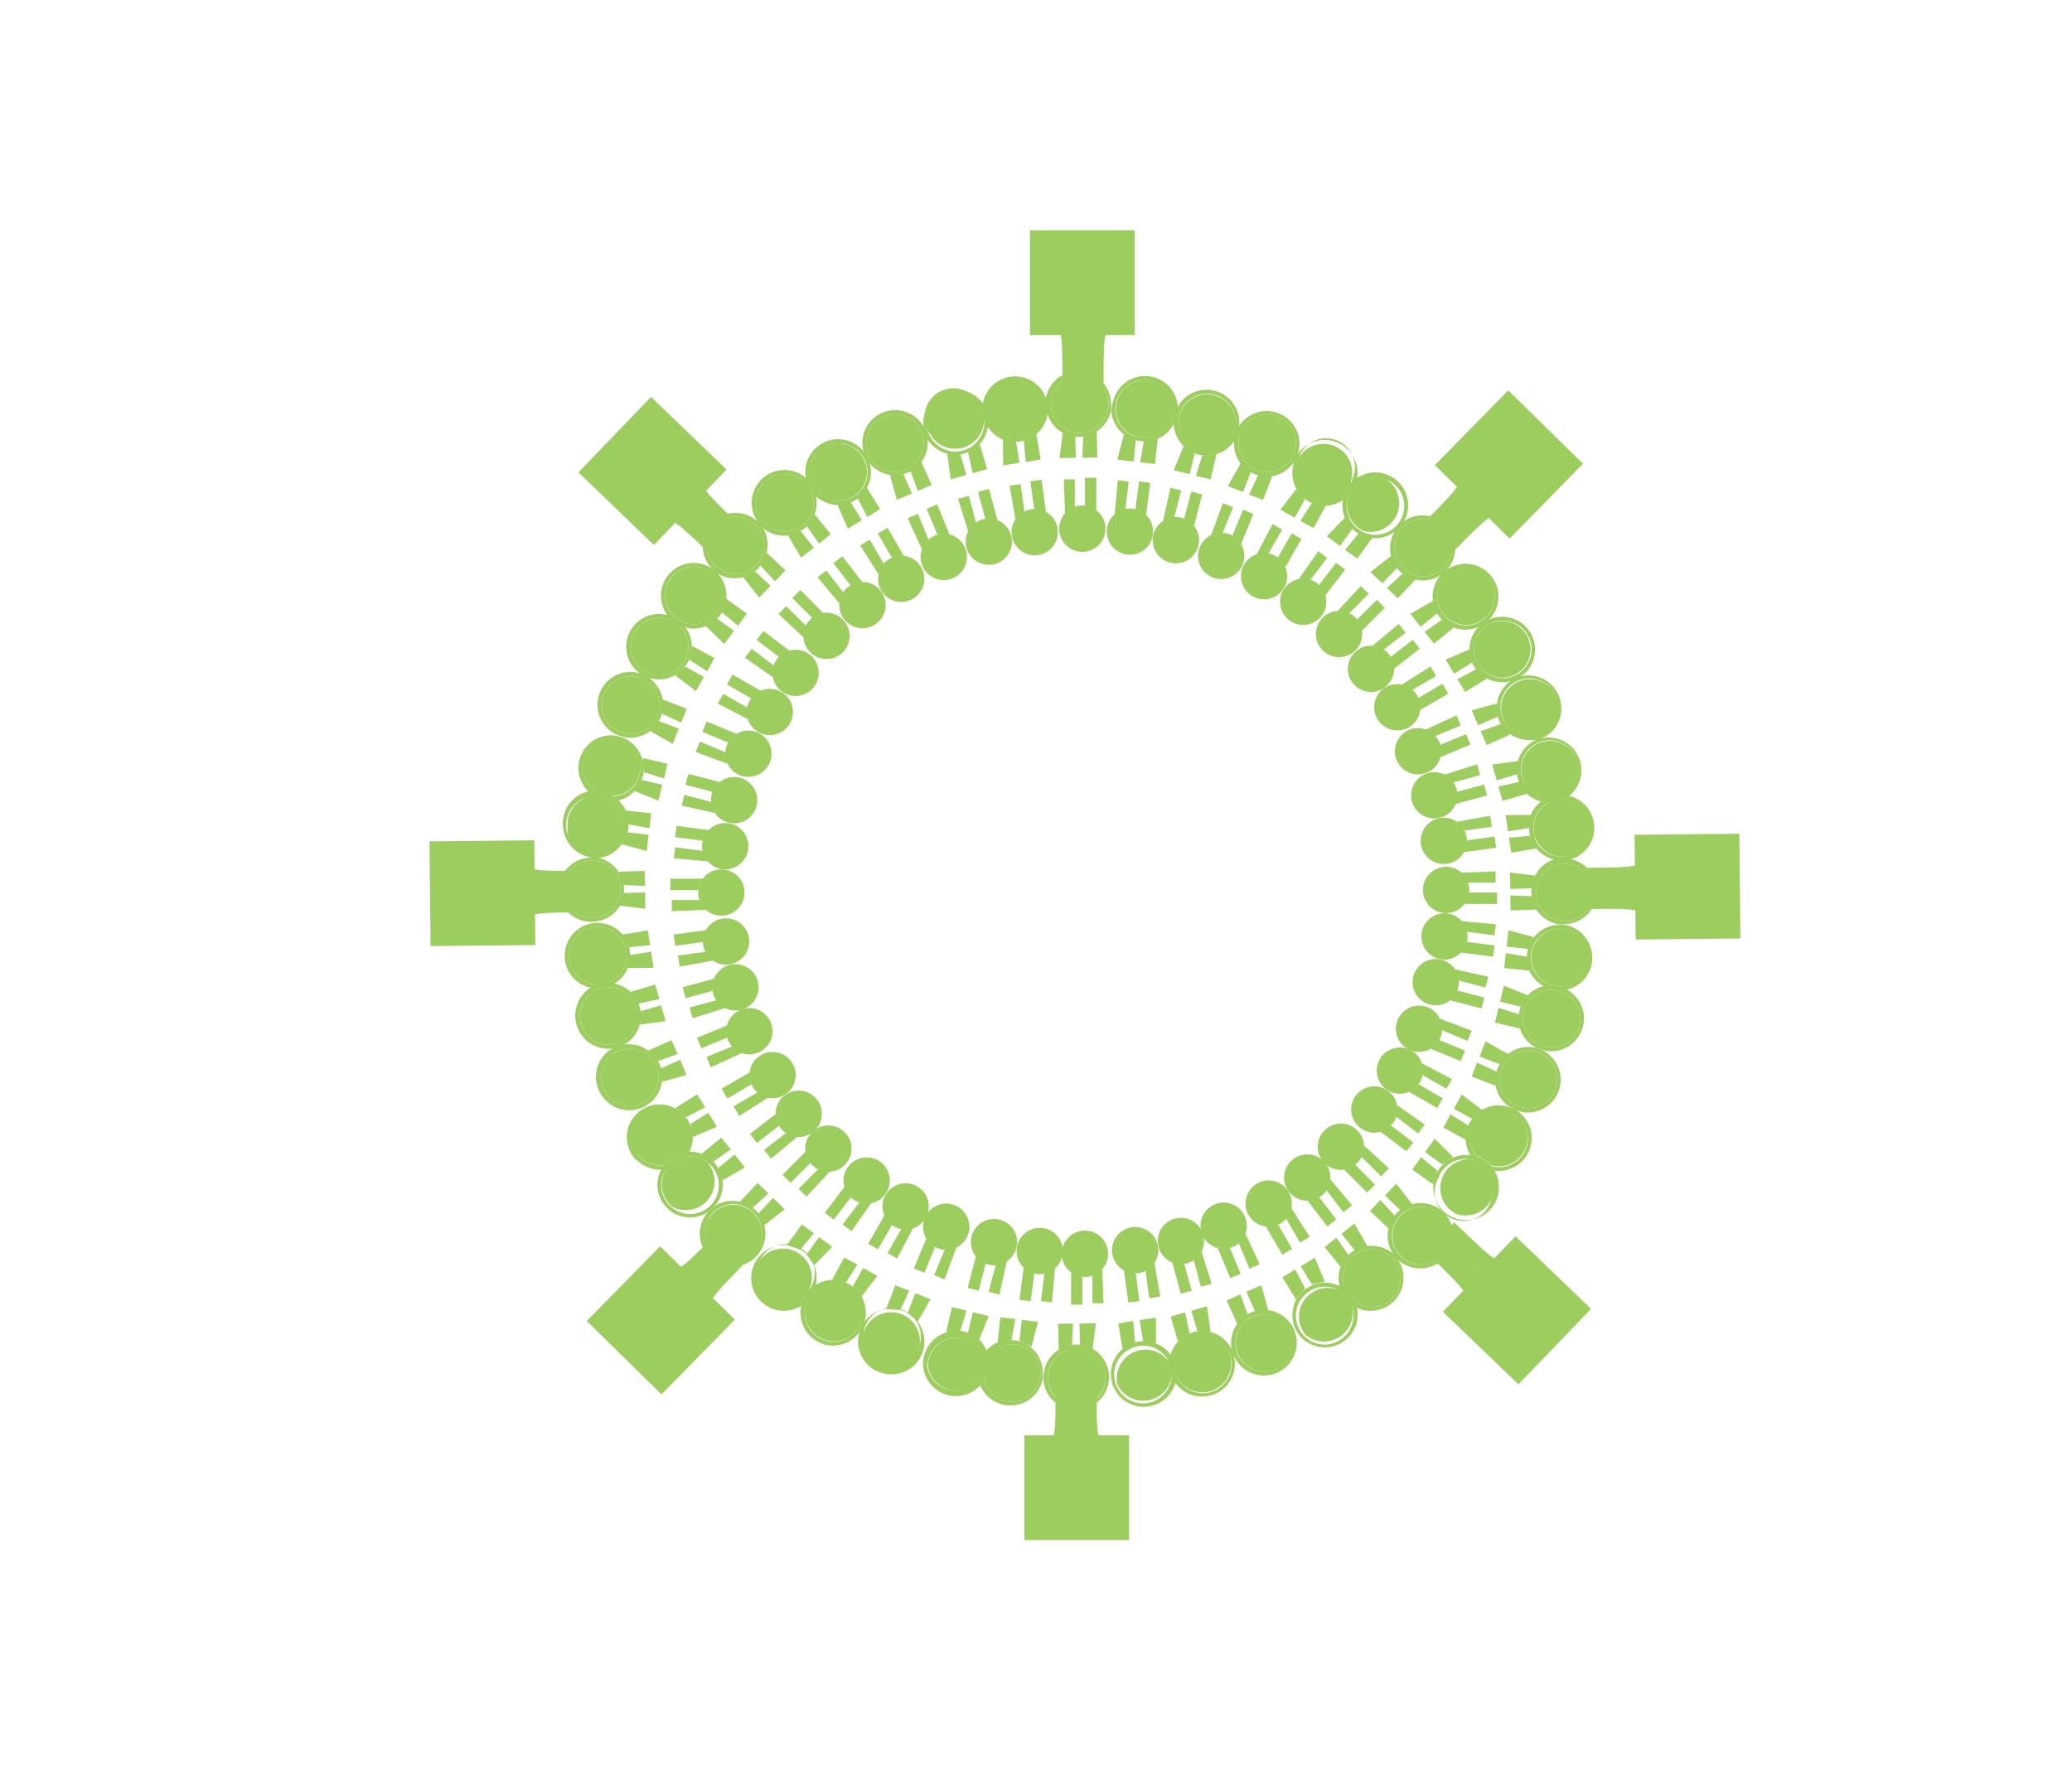 <svg id="Layer_1" data-name="Layer 1" xmlns="http://www.w3.org/2000/svg" viewBox="0 0 144 123.06"><defs><style>.cls-1{fill:#9ecd5f;}</style></defs><path class="cls-1" d="M81.57,29.37v0A2.24,2.24,0,0,0,82.25,31a2.35,2.35,0,0,0,.77.51,2.31,2.31,0,0,0,.83.16,2.28,2.28,0,0,0,1.91-1,2.21,2.21,0,0,0,.37-1.08c0-.06,0-.11,0-.17a2.28,2.28,0,0,0-4.35-1h0A2.19,2.19,0,0,0,81.57,29.37Zm.32,0a2,2,0,1,1,2,2A2,2,0,0,1,81.89,29.41Z"/><path class="cls-1" d="M81.89,29.41a2,2,0,1,0,2-2A2,2,0,0,0,81.89,29.41Z"/><polygon class="cls-1" points="84.54 31.58 84.13 33.32 83.11 33.08 83.55 31.67 84.54 31.58"/><polygon class="cls-1" points="83.02 31.53 82.68 32.96 81.57 32.69 82.25 31.02 83.02 31.53"/><path class="cls-1" d="M64.15,94.77a2.28,2.28,0,0,0,4,1.49,3.55,3.55,0,0,0,.23-.31,2.37,2.37,0,0,0,.32-1.18,1.83,1.83,0,0,0,0-.47,1.58,1.58,0,0,0-.11-.37,2.24,2.24,0,0,0-.51-.78,2.33,2.33,0,0,0-.77-.5,2,2,0,0,0-.53-.14l-.31,0a2.2,2.2,0,0,0-.68.1A2.28,2.28,0,0,0,64.15,94.77Zm.32,0a2,2,0,0,1,3.85-.53A2.27,2.27,0,0,0,68,95.7a1.08,1.08,0,0,0,0,.19,2,2,0,0,1-3.58-1.12Z"/><path class="cls-1" d="M64.47,94.77a2,2,0,0,0,3.58,1.12,1.08,1.08,0,0,1,0-.19,2.27,2.27,0,0,1,.3-1.46,2,2,0,0,0-3.85.53Z"/><path class="cls-1" d="M68,95.7a1.08,1.08,0,0,0,0,.19,1.68,1.68,0,0,0,.26-.54h0a1.57,1.57,0,0,0,.08-.49h0v-.08a1.59,1.59,0,0,0-.08-.53A2.27,2.27,0,0,0,68,95.7Z"/><polygon class="cls-1" points="65.75 92.59 66.16 90.86 67.17 91.1 66.74 92.51 65.75 92.59"/><polygon class="cls-1" points="67.27 92.65 67.61 91.21 68.71 91.48 68.04 93.16 67.27 92.65"/><path class="cls-1" d="M105.53,70.8a2.26,2.26,0,0,0,.1.69,2.28,2.28,0,1,0,3.2-2.73,2.32,2.32,0,0,0-1-.24,2.12,2.12,0,0,0-.44,0,2.26,2.26,0,0,0-1.17.62h0a2.13,2.13,0,0,0-.5.78A2.31,2.31,0,0,0,105.53,70.8Zm.31,0a2,2,0,1,1,2,2A2,2,0,0,1,105.84,70.8Z"/><path class="cls-1" d="M105.84,70.8a2,2,0,1,0,2-2A2,2,0,0,0,105.84,70.8Z"/><polygon class="cls-1" points="105.63 71.49 103.9 71.08 104.14 70.06 105.55 70.5 105.63 71.49"/><polygon class="cls-1" points="105.69 69.97 104.25 69.63 104.52 68.52 106.19 69.19 105.69 69.97"/><path class="cls-1" d="M40.2,53.37a2.27,2.27,0,0,0,.74,1.69,2.42,2.42,0,0,0,.36.27,2.34,2.34,0,0,0,1.18.32h0a2.15,2.15,0,0,0,.45,0h0A2.21,2.21,0,0,0,44.09,55h0a2.33,2.33,0,0,0,.5-.77,2.44,2.44,0,0,0,.14-.53,3,3,0,0,0,0-.31,2.3,2.3,0,0,0-2.28-2.28A2.28,2.28,0,0,0,40.2,53.37Zm.31,0a2,2,0,1,1,2.07,2A2.31,2.31,0,0,0,41.39,55,2,2,0,0,1,40.51,53.37Z"/><path class="cls-1" d="M40.51,53.37A2,2,0,0,0,41.39,55a2.31,2.31,0,0,1,1.19.33,2,2,0,1,0-2.07-2Z"/><path class="cls-1" d="M41.39,55a2,2,0,0,0,1.09.33h.1A2.31,2.31,0,0,0,41.39,55Z"/><polygon class="cls-1" points="44.66 52.69 46.39 53.09 46.15 54.11 44.74 53.68 44.66 52.69"/><polygon class="cls-1" points="44.6 54.21 46.03 54.55 45.76 55.65 44.09 54.98 44.6 54.21"/><path class="cls-1" d="M102.13,45.2a2.09,2.09,0,0,0,.18.85,2,2,0,0,0,.27.47,1.51,1.51,0,0,0,.21.23,2.32,2.32,0,0,0,.55.41,2.37,2.37,0,0,0,1.06.26,2.3,2.3,0,0,0,1.35-.44h0a1.74,1.74,0,0,0,.27-.22,2.28,2.28,0,0,0-2.52-3.7,2.14,2.14,0,0,0-.71.47l-.05.06A2.23,2.23,0,0,0,102.13,45.2Zm.88-1.45a2,2,0,1,1,0,2.79A2,2,0,0,1,103,43.75Z"/><circle class="cls-1" cx="104.4" cy="45.14" r="1.97"/><polygon class="cls-1" points="103.34 47.16 101.83 48.1 101.28 47.21 102.59 46.52 103.34 47.16"/><polygon class="cls-1" points="102.31 46.05 101.06 46.83 100.47 45.85 102.12 45.14 102.31 46.05"/><path class="cls-1" d="M44.27,80.65a2.38,2.38,0,0,0,2,.63,2.26,2.26,0,0,0,1.21-.63l.23-.27a3.45,3.45,0,0,0,.2-.32,2.35,2.35,0,0,0,.24-1,2.3,2.3,0,0,0-.19-.9,2.23,2.23,0,0,0-.48-.71,2.44,2.44,0,0,0-.56-.41,2.28,2.28,0,0,0-2.67,3.64Zm.23-3a2,2,0,0,1,3,2.45,2.29,2.29,0,0,0-1.39.84.21.21,0,0,1,0,.06,1.94,1.94,0,0,1-1.61-.56A2,2,0,0,1,44.5,77.64Z"/><path class="cls-1" d="M44.5,80.43a1.94,1.94,0,0,0,1.61.56.21.21,0,0,0,0-.06,2.29,2.29,0,0,1,1.39-.84,2,2,0,1,0-3,.34Z"/><path class="cls-1" d="M46.11,81a1.62,1.62,0,0,0,.57-.16h0a1.75,1.75,0,0,0,.47-.29l.13-.11a2,2,0,0,0,.26-.34,2.29,2.29,0,0,0-1.39.84A.21.21,0,0,1,46.11,81Z"/><polygon class="cls-1" points="46.94 77.01 48.45 76.07 49.01 76.96 47.7 77.65 46.94 77.01"/><polygon class="cls-1" points="47.98 78.12 49.23 77.35 49.82 78.32 48.17 79.03 47.98 78.12"/><path class="cls-1" d="M90.47,93a2.28,2.28,0,0,0,3.85-2,2.23,2.23,0,0,0-.13-.44,2.26,2.26,0,0,0-.5-.73,2.09,2.09,0,0,0-.22-.2,1.78,1.78,0,0,0-.39-.24,2.22,2.22,0,0,0-1-.23,2.26,2.26,0,0,0-1.61.67,2.39,2.39,0,0,0-.41.55A2.29,2.29,0,0,0,90.47,93Zm.22-3a2,2,0,0,1,2.52-.22h0a2.22,2.22,0,0,0,.7.92h0A2,2,0,1,1,90.69,90Z"/><path class="cls-1" d="M90.69,92.75a2,2,0,0,0,3.24-2.07h0a2.22,2.22,0,0,1-.7-.92h0a2,2,0,0,0-2.52,3Z"/><path class="cls-1" d="M93.21,89.75a2.22,2.22,0,0,0,.7.92h0a2,2,0,0,0-.46-.71A1.78,1.78,0,0,0,93.21,89.75Z"/><polygon class="cls-1" points="90.06 90.31 89.12 88.79 90.01 88.24 90.7 89.55 90.06 90.31"/><polygon class="cls-1" points="91.17 89.27 90.4 88.02 91.37 87.42 92.08 89.08 91.17 89.27"/><path class="cls-1" d="M56,33.22h0a2.29,2.29,0,0,0,.63,1.21l.13.11h0a2.28,2.28,0,0,0,1.49.56,2.39,2.39,0,0,0,.91-.19,2.53,2.53,0,0,0,.47-.28l.23-.2a2.44,2.44,0,0,0,.41-.56h0a2.23,2.23,0,0,0,.17-1.66,2,2,0,0,0-.44-.85l-.14-.16a2.28,2.28,0,0,0-3.86,2Zm.86-1.8a2,2,0,1,1,0,2.79A2,2,0,0,1,56.82,31.42Z"/><path class="cls-1" d="M56.82,34.21a2,2,0,1,0,0-2.79A2,2,0,0,0,56.82,34.21Z"/><polygon class="cls-1" points="60.23 33.87 61.16 35.38 60.28 35.94 59.59 34.63 60.23 33.87"/><polygon class="cls-1" points="59.12 34.91 59.89 36.16 58.92 36.75 58.21 35.1 59.12 34.91"/><path class="cls-1" d="M93.47,36a2.1,2.1,0,0,0,.52.77,2.41,2.41,0,0,0,.44.33,1.69,1.69,0,0,0,.27.13A2.24,2.24,0,0,0,96.87,37h0a2.19,2.19,0,0,0,.7-.78h0a1,1,0,0,0,.11-.21,2.28,2.28,0,0,0-1.24-3,2.24,2.24,0,0,0-2.12.21,1.9,1.9,0,0,0-.41.34,2,2,0,0,0-.44.68v0a2,2,0,0,0-.14.52A2.25,2.25,0,0,0,93.47,36Zm.26-1.56h0a2.21,2.21,0,0,0,.45-.7h0a1.94,1.94,0,0,1,2.14-.43,2,2,0,1,1-2.59,1.13Z"/><path class="cls-1" d="M94.82,36.93a2,2,0,0,0,1.5-3.64,1.94,1.94,0,0,0-2.14.43h0a2.21,2.21,0,0,1-.45.7h0A2,2,0,0,0,94.82,36.93Z"/><path class="cls-1" d="M93.73,34.42a2.21,2.21,0,0,0,.45-.7,2,2,0,0,0-.43.63A.19.19,0,0,1,93.73,34.42Z"/><polygon class="cls-1" points="95.37 37.38 94.33 38.83 93.48 38.22 94.42 37.08 95.37 37.38"/><polygon class="cls-1" points="93.99 36.75 93.13 37.95 92.21 37.27 93.47 35.98 93.99 36.75"/><path class="cls-1" d="M53.6,90.94a2.28,2.28,0,0,0,2.07-.17,2.54,2.54,0,0,0,.45-.36,2.24,2.24,0,0,0,.39-.56l.07-.15a2.91,2.91,0,0,0,.12-.39,2.29,2.29,0,0,0-.64-2.13,2.36,2.36,0,0,0-.44-.32,1.74,1.74,0,0,0-.27-.14,2.75,2.75,0,0,0-.67-.17,2.29,2.29,0,0,0-1.08,4.39Zm-.94-2.86a2,2,0,1,1,3.63,1.5.2.2,0,0,1,0,.08h0a2.47,2.47,0,0,0-.39.55h0a2,2,0,0,1-3.2-2.14Z"/><path class="cls-1" d="M53.72,90.64a2,2,0,0,0,2.14-.42h0a2.47,2.47,0,0,1,.39-.55h0a.2.2,0,0,0,0-.08,2,2,0,1,0-2.57,1.06Z"/><path class="cls-1" d="M55.86,90.22a2,2,0,0,0,.39-.55A2.47,2.47,0,0,0,55.86,90.22Z"/><polygon class="cls-1" points="54.68 86.55 55.72 85.11 56.56 85.72 55.62 86.86 54.68 86.55"/><polygon class="cls-1" points="56.06 87.19 56.92 85.99 57.84 86.66 56.58 87.95 56.06 87.19"/><path class="cls-1" d="M101,84.63a2.28,2.28,0,0,0,3-1.23,2.31,2.31,0,0,0-.12-2,2.51,2.51,0,0,0-.27-.37,2.13,2.13,0,0,0-.85-.62l-.13,0a1.65,1.65,0,0,0-.44-.1,2.25,2.25,0,0,0-1.18.15,2.19,2.19,0,0,0-.76.52,2,2,0,0,0-.33.44c-.05.09-.1.18-.14.27a2.32,2.32,0,0,0-.16.68A2.26,2.26,0,0,0,101,84.63Zm-1-2.86a2,2,0,0,1,2.38-1.13h0a2.26,2.26,0,0,0,1,.67h0a2,2,0,0,1,.28,2,2,2,0,1,1-3.64-1.51Z"/><path class="cls-1" d="M101.12,84.35a2,2,0,0,0,2.57-1.07,2,2,0,0,0-.28-2h0a2.26,2.26,0,0,1-1-.67h0a2,2,0,0,0-1.31,3.71Z"/><path class="cls-1" d="M102.43,80.64a2.26,2.26,0,0,0,1,.67,1.9,1.9,0,0,0-.79-.6Z"/><polygon class="cls-1" points="99.6 82.33 98.15 81.29 98.76 80.44 99.9 81.38 99.6 82.33"/><polygon class="cls-1" points="100.23 80.94 99.03 80.08 99.71 79.16 100.99 80.42 100.23 80.94"/><path class="cls-1" d="M46.34,42.75a2.2,2.2,0,0,0,1,.77l.34.11h0a2.23,2.23,0,0,0,1.4-.12,2.25,2.25,0,0,0,1.1-.95c.05-.09.09-.18.14-.28a2.3,2.3,0,0,0-.47-2.45,2.18,2.18,0,0,0-.4-.34,2.58,2.58,0,0,0-.37-.19,2.28,2.28,0,0,0-2.71,3.45Zm0-2.09a2,2,0,1,1,1.07,2.57A2,2,0,0,1,46.36,40.66Z"/><path class="cls-1" d="M47.43,43.23a2,2,0,1,0-1.07-2.57A2,2,0,0,0,47.43,43.23Z"/><polygon class="cls-1" points="50.45 41.61 51.9 42.65 51.29 43.5 50.15 42.55 50.45 41.61"/><polygon class="cls-1" points="49.82 42.99 51.01 43.85 50.34 44.77 49.05 43.52 49.82 42.99"/><path class="cls-1" d="M106.26,57.56a2.5,2.5,0,0,0,.07.54,2.31,2.31,0,0,0,.1.28,2.21,2.21,0,0,0,1.83,1.4h0a2.06,2.06,0,0,0,.7,0h0a2.13,2.13,0,0,0,.43-.13,2.28,2.28,0,0,0-.32-4.32,1.84,1.84,0,0,0-.47-.06,2.16,2.16,0,0,0-1,.16l-.12.06a1.91,1.91,0,0,0-.41.26,2.16,2.16,0,0,0-.7.92h0A2.14,2.14,0,0,0,106.26,57.56Zm.46.7a1.75,1.75,0,0,1-.15-.74,2,2,0,0,1,1-1.73,2.34,2.34,0,0,0,1.09-.24h0a2,2,0,1,1-2,2.71Z"/><path class="cls-1" d="M106.72,58.27a2,2,0,1,0,2-2.72h0a2.21,2.21,0,0,1-1.09.23h0A2,2,0,0,0,106.72,58.27Z"/><path class="cls-1" d="M107.6,55.78a2.21,2.21,0,0,0,1.09-.23,2.07,2.07,0,0,0-.91.14Z"/><polygon class="cls-1" points="106.79 58.98 105.03 59.27 104.86 58.23 106.33 58.1 106.79 58.98"/><polygon class="cls-1" points="106.25 57.55 104.8 57.79 104.63 56.66 106.43 56.64 106.25 57.55"/><path class="cls-1" d="M39.41,67.29a2.24,2.24,0,0,0,1.68,1.37,2.14,2.14,0,0,0,1.29-.13,3.18,3.18,0,0,0,.32-.16,2.27,2.27,0,0,0,1.09-2,2.5,2.5,0,0,0-.07-.54,2.47,2.47,0,0,0-.1-.29,2.08,2.08,0,0,0-.36-.59,2.28,2.28,0,0,0-3.85,2.33Zm1.35-2.69a2,2,0,1,1-1.07,2.57A2,2,0,0,1,40.76,64.6Z"/><path class="cls-1" d="M39.69,67.17a2,2,0,1,0,1.07-2.57A2,2,0,0,0,39.69,67.17Z"/><polygon class="cls-1" points="43.26 64.96 45.02 64.67 45.19 65.7 43.72 65.84 43.26 64.96"/><polygon class="cls-1" points="43.79 66.38 45.25 66.15 45.42 67.27 43.62 67.29 43.79 66.38"/><path class="cls-1" d="M77.37,96.37a2.29,2.29,0,0,0,3,1.24,2.26,2.26,0,0,0,1.32-1.5,2.65,2.65,0,0,0,.09-.49,2.36,2.36,0,0,0-.18-1h0a1.88,1.88,0,0,0-.24-.44,2.26,2.26,0,0,0-1-.78,2.39,2.39,0,0,0-.92-.18,2.71,2.71,0,0,0-.54.08l-.29.1a2.22,2.22,0,0,0-.59.36A2.29,2.29,0,0,0,77.37,96.37Zm1.35-2.69a2,2,0,0,1,2.53,1h0a2.38,2.38,0,0,0,.18,1h0a2,2,0,1,1-2.71-2Z"/><path class="cls-1" d="M77.66,96.25a2,2,0,0,0,3.77-.58h0a2.38,2.38,0,0,1-.18-1h0a2,2,0,0,0-3.59,1.59Z"/><path class="cls-1" d="M81.25,94.66a2.38,2.38,0,0,0,.18,1,1.89,1.89,0,0,0-.14-.93Z"/><polygon class="cls-1" points="78.01 93.75 77.72 91.99 78.75 91.82 78.89 93.29 78.01 93.75"/><polygon class="cls-1" points="79.44 93.22 79.2 91.76 80.33 91.59 80.34 93.39 79.44 93.22"/><path class="cls-1" d="M68.32,28.81a1.89,1.89,0,0,0,.05.23c0,.09.06.18.1.27a2.19,2.19,0,0,0,.21.4,2.26,2.26,0,0,0,1,.84,2.2,2.2,0,0,0,.91.17,2,2,0,0,0,.54-.08,1.4,1.4,0,0,0,.29-.09,2.33,2.33,0,0,0,.59-.36,2.3,2.3,0,0,0,.8-1.42h0a2.18,2.18,0,0,0-.09-1,1.06,1.06,0,0,0-.06-.19,2.28,2.28,0,0,0-4.36.49A2.36,2.36,0,0,0,68.32,28.81Zm.31-.08a1.94,1.94,0,1,1,.12.46,1.39,1.39,0,0,1-.06-.19h0l0-.14a.36.36,0,0,1,0-.1Z"/><path class="cls-1" d="M68.63,28.73v0a.36.36,0,0,0,0,.1l0,.14h0a1.39,1.39,0,0,0,.06.19,2,2,0,1,0-.12-.46Z"/><polygon class="cls-1" points="72.03 30.19 72.32 31.94 71.29 32.11 71.15 30.64 72.03 30.19"/><polygon class="cls-1" points="70.61 30.72 70.85 32.17 69.72 32.35 69.7 30.55 70.61 30.72"/><path class="cls-1" d="M86.22,32.22a2.29,2.29,0,0,0,.7.61,2.37,2.37,0,0,0,.8.27,2.72,2.72,0,0,0,.7,0,2.31,2.31,0,0,0,1.48-.94,2.11,2.11,0,0,0,.3-.6,2.71,2.71,0,0,0,.09-.41,2.28,2.28,0,0,0-4.16-1.56h0a2.38,2.38,0,0,0-.36,1s0,.09,0,.13A2.24,2.24,0,0,0,86.22,32.22Zm-.14-1.65a2,2,0,1,1,1.69,2.22A2,2,0,0,1,86.08,30.57Z"/><path class="cls-1" d="M87.77,32.79a2,2,0,1,0-1.69-2.22A2,2,0,0,0,87.77,32.79Z"/><polygon class="cls-1" points="88.42 33.09 87.78 34.75 86.81 34.38 87.43 33.04 88.42 33.09"/><polygon class="cls-1" points="86.92 32.83 86.39 34.2 85.33 33.79 86.22 32.22 86.92 32.83"/><path class="cls-1" d="M61.66,95.51a2.28,2.28,0,0,0,2.12-3.64,2.57,2.57,0,0,0-.7-.61,2.25,2.25,0,0,0-.51-.2l-.3-.07a2.64,2.64,0,0,0-.69,0A2.26,2.26,0,0,0,60,92h0a1.65,1.65,0,0,0-.21.42,2.72,2.72,0,0,0-.13.49A2.27,2.27,0,0,0,61.66,95.51ZM60,93a2,2,0,1,1,3.9.53A2,2,0,0,1,60,93Z"/><path class="cls-1" d="M61.7,95.2a2,2,0,0,0,2.21-1.68A2,2,0,1,0,61.7,95.2Z"/><polygon class="cls-1" points="61.58 91 62.22 89.34 63.19 89.72 62.57 91.06 61.58 91"/><polygon class="cls-1" points="63.08 91.26 63.61 89.89 64.67 90.31 63.78 91.87 63.08 91.26"/><path class="cls-1" d="M103.94,75.47A2.28,2.28,0,0,0,105,77l.33.17a3.05,3.05,0,0,0,.54.14,2.28,2.28,0,0,0,.62-4.52A2.28,2.28,0,0,0,104.2,74a2.28,2.28,0,0,0-.21.51l-.06.3A2.27,2.27,0,0,0,103.94,75.47Zm.3-.65A2,2,0,1,1,105.93,77,2,2,0,0,1,104.24,74.82Z"/><path class="cls-1" d="M105.93,77a2,2,0,1,0-1.69-2.22A2,2,0,0,0,105.93,77Z"/><polygon class="cls-1" points="103.94 75.47 102.28 74.83 102.65 73.86 103.99 74.48 103.94 75.47"/><polygon class="cls-1" points="104.2 73.97 102.83 73.44 103.24 72.38 104.81 73.27 104.2 73.97"/><path class="cls-1" d="M43.5,51.26a2.3,2.3,0,0,0,2.3-1.14,2.85,2.85,0,0,0,.2-.51,2.05,2.05,0,0,0,.06-1,2.34,2.34,0,0,0-.94-1.48,2.14,2.14,0,0,0-.64-.32l-.37-.08a2.28,2.28,0,0,0-.61,4.52Zm-1.64-2.52A2,2,0,1,1,43.54,51,2,2,0,0,1,41.86,48.74Z"/><path class="cls-1" d="M43.54,51a2,2,0,1,0-1.68-2.21A2,2,0,0,0,43.54,51Z"/><polygon class="cls-1" points="46.05 48.62 47.72 49.26 47.34 50.23 46 49.61 46.05 48.62"/><polygon class="cls-1" points="45.8 50.12 47.17 50.65 46.75 51.71 45.19 50.82 45.8 50.12"/><path class="cls-1" d="M104.07,49.78a.06.06,0,0,0,0,0,2.21,2.21,0,0,0,.21.5,1.67,1.67,0,0,0,.17.26,2.23,2.23,0,0,0,.49.48,2.34,2.34,0,0,0,1.31.42,2.31,2.31,0,0,0,.46,0,2,2,0,0,0,.52-.16h0a2.58,2.58,0,0,0,.42-.25A2.29,2.29,0,0,0,105.75,47h0a2.15,2.15,0,0,0-.83.38l0,0a2.28,2.28,0,0,0-.88,1.51A2.23,2.23,0,0,0,104.07,49.78Zm.64.61a2,2,0,1,1,2.75.38A2,2,0,0,1,104.71,50.39Z"/><path class="cls-1" d="M104.71,50.39a2,2,0,1,0,.37-2.75A2,2,0,0,0,104.71,50.39Z"/><polygon class="cls-1" points="104.95 51.06 103.33 51.79 102.9 50.83 104.29 50.33 104.95 51.06"/><polygon class="cls-1" points="104.08 49.82 102.73 50.42 102.28 49.37 104.01 48.9 104.08 49.82"/><path class="cls-1" d="M41.91,76.27a2.28,2.28,0,0,0,3.2.44A2.23,2.23,0,0,0,46,75.2a2.09,2.09,0,0,0-.06-.93,2.17,2.17,0,0,0-.38-.76A2.07,2.07,0,0,0,45,73a2.25,2.25,0,0,0-1.76-.37,1.82,1.82,0,0,0-.58.2h0a2.32,2.32,0,0,0-.36.22A2.28,2.28,0,0,0,41.91,76.27Zm.62-2.94a2,2,0,1,1-.37,2.75A2,2,0,0,1,42.53,73.33Z"/><path class="cls-1" d="M42.16,76.08a2,2,0,1,0,.37-2.75A2,2,0,0,0,42.16,76.08Z"/><polygon class="cls-1" points="45.04 73.03 46.67 72.3 47.09 73.26 45.71 73.77 45.04 73.03"/><polygon class="cls-1" points="45.92 74.27 47.27 73.67 47.72 74.72 45.98 75.2 45.92 74.27"/><path class="cls-1" d="M85.62,93.88h0a1.74,1.74,0,0,0,.13.36,2.28,2.28,0,1,0,2.39-3.17,2.2,2.2,0,0,0-.92.07,2.49,2.49,0,0,0-.51.21l-.25.17A2.07,2.07,0,0,0,86,92,2.28,2.28,0,0,0,85.62,93.88Zm1-2.11a2,2,0,1,1-.38,2.76A2,2,0,0,1,86.65,91.77Z"/><path class="cls-1" d="M86.27,94.53a2,2,0,1,0,.38-2.76A2,2,0,0,0,86.27,94.53Z"/><polygon class="cls-1" points="85.98 92.02 85.25 90.39 86.2 89.97 86.71 91.35 85.98 92.02"/><polygon class="cls-1" points="87.22 91.14 86.62 89.79 87.66 89.34 88.14 91.08 87.22 91.14"/><path class="cls-1" d="M60,31.36h0a2.45,2.45,0,0,0,.38.78l.06.07a2.29,2.29,0,0,0,3.14.36,2.23,2.23,0,0,0,.48-.49,2.29,2.29,0,0,0,.39-1.68h0a2.61,2.61,0,0,0-.23-.7,2.11,2.11,0,0,0-.21-.31,2.28,2.28,0,0,0-4,2Zm1-2.17A2,2,0,1,1,60.59,32,2,2,0,0,1,61,29.19Z"/><path class="cls-1" d="M60.59,32A2,2,0,1,0,61,29.19,2,2,0,0,0,60.59,32Z"/><polygon class="cls-1" points="64.02 32.08 64.75 33.7 63.79 34.13 63.28 32.74 64.02 32.08"/><polygon class="cls-1" points="62.78 32.95 63.38 34.3 62.33 34.75 61.85 33.02 62.78 32.95"/><path class="cls-1" d="M96.67,38.65a2.39,2.39,0,0,0,.41.83,3.59,3.59,0,0,0,.39.39l.26.17a2.3,2.3,0,0,0,2.41-.07,2.32,2.32,0,0,0,.44-.39,1.83,1.83,0,0,0,.26-.36,2.28,2.28,0,0,0-3.27-3h0a2.32,2.32,0,0,0-.67.72l0,.06h0A2.28,2.28,0,0,0,96.67,38.65Zm.51-1.57a2,2,0,1,1,.7,2.69A2,2,0,0,1,97.18,37.08Z"/><path class="cls-1" d="M97.88,39.77a2,2,0,1,0-.7-2.69A2,2,0,0,0,97.88,39.77Z"/><polygon class="cls-1" points="98.37 40.29 97.14 41.59 96.39 40.87 97.47 39.87 98.37 40.29"/><polygon class="cls-1" points="97.08 39.48 96.07 40.55 95.25 39.76 96.67 38.65 97.08 39.48"/><path class="cls-1" d="M49.77,87.72a2.28,2.28,0,0,0,3.12-.82,2.3,2.3,0,0,0,.23-1.73,2.39,2.39,0,0,0-.41-.83,2.87,2.87,0,0,0-.39-.39l-.26-.17a2.3,2.3,0,0,0-2.41.07,2.32,2.32,0,0,0-.44.39,1.83,1.83,0,0,0-.26.36A2.27,2.27,0,0,0,49.77,87.72Zm-.55-3a2,2,0,1,1,.7,2.69A2,2,0,0,1,49.22,84.76Z"/><path class="cls-1" d="M49.92,87.45a2,2,0,1,0-.7-2.69A2,2,0,0,0,49.92,87.45Z"/><polygon class="cls-1" points="51.42 83.53 52.65 82.23 53.4 82.95 52.32 83.95 51.42 83.53"/><polygon class="cls-1" points="52.71 84.34 53.72 83.27 54.54 84.06 53.12 85.17 52.71 84.34"/><path class="cls-1" d="M96.82,87.16h0a1.82,1.82,0,0,0,.38.45,2.31,2.31,0,0,0,3.48-.56,2.27,2.27,0,0,0-2.55-3.35,2.39,2.39,0,0,0-.83.41,2,2,0,0,0-.38.39,2.27,2.27,0,0,0-.18.25,2.36,2.36,0,0,0-.25.65A2.28,2.28,0,0,0,96.82,87.16ZM97,84.91a2,2,0,1,1,.7,2.69A2,2,0,0,1,97,84.91Z"/><path class="cls-1" d="M97.73,87.6a2,2,0,1,0-.7-2.69A2,2,0,0,0,97.73,87.6Z"/><polygon class="cls-1" points="96.5 85.4 95.21 84.17 95.93 83.41 96.93 84.5 96.5 85.4"/><polygon class="cls-1" points="97.31 84.11 96.25 83.1 97.04 82.28 98.14 83.7 97.31 84.11"/><path class="cls-1" d="M49.42,39.49h0a1.89,1.89,0,0,0,.4.34h0l.09.06a2.25,2.25,0,0,0,1.73.23,2.39,2.39,0,0,0,.83-.41,2,2,0,0,0,.38-.39,2.27,2.27,0,0,0,.18-.25,2.36,2.36,0,0,0,.25-.65A2.28,2.28,0,0,0,53,36.66a2.38,2.38,0,0,0-.39-.45,1.9,1.9,0,0,0-.37-.26,2.28,2.28,0,0,0-2.79,3.54Zm-.05-2.56a2,2,0,1,1,.7,2.69A2,2,0,0,1,49.37,36.93Z"/><path class="cls-1" d="M50.07,39.62a2,2,0,1,0-.7-2.69A2,2,0,0,0,50.07,39.62Z"/><polygon class="cls-1" points="53.29 38.42 54.58 39.65 53.86 40.41 52.86 39.32 53.29 38.42"/><polygon class="cls-1" points="52.48 39.71 53.55 40.72 52.76 41.54 51.65 40.12 52.48 39.71"/><path class="cls-1" d="M106.44,62.3a1.77,1.77,0,0,0,.06.3,2.35,2.35,0,0,0,.27.63,2.31,2.31,0,0,0,1.49,1h0a1.81,1.81,0,0,0,.57,0h0a2.34,2.34,0,0,0,.45-.07,2.28,2.28,0,0,0-.3-4.47h0a2.07,2.07,0,0,0-.7,0h0l-.14,0a2.27,2.27,0,0,0-1.68,1.94A2.53,2.53,0,0,0,106.44,62.3Zm1.76-2.19a2,2,0,1,1-1.4,2.41A2,2,0,0,1,108.2,60.11Z"/><path class="cls-1" d="M106.8,62.52a2,2,0,1,0,1.4-2.41A2,2,0,0,0,106.8,62.52Z"/><polygon class="cls-1" points="106.77 63.23 104.99 63.28 104.96 62.24 106.44 62.3 106.77 63.23"/><polygon class="cls-1" points="106.44 61.75 104.96 61.79 104.94 60.65 106.73 60.87 106.44 61.75"/><path class="cls-1" d="M38.88,62.39A2.29,2.29,0,0,0,41.67,64,2.24,2.24,0,0,0,43.06,63a2.29,2.29,0,0,0,.29-.88,2.07,2.07,0,0,0-.06-.85,2.26,2.26,0,0,0-1.76-1.65,1.79,1.79,0,0,0-.57,0,2.34,2.34,0,0,0-.45.07A2.29,2.29,0,0,0,38.88,62.39Zm1.71-2.49a2,2,0,1,1-1.4,2.4A2,2,0,0,1,40.59,59.9Z"/><path class="cls-1" d="M39.19,62.3a2,2,0,1,0,1.4-2.4A2,2,0,0,0,39.19,62.3Z"/><polygon class="cls-1" points="43.02 60.59 44.8 60.54 44.83 61.58 43.35 61.52 43.02 60.59"/><polygon class="cls-1" points="43.35 62.07 44.83 62.03 44.85 63.17 43.06 62.95 43.35 62.07"/><path class="cls-1" d="M72.51,95.87h0a3.21,3.21,0,0,0,.07.43A2.28,2.28,0,1,0,77,95.15a2.26,2.26,0,0,0-1.93-1.68,2.53,2.53,0,0,0-.55,0,1.59,1.59,0,0,0-.3.06,2.27,2.27,0,0,0-1.65,1.74A2.43,2.43,0,0,0,72.51,95.87Zm1.78-2a2,2,0,1,1-1.4,2.41A2,2,0,0,1,74.29,93.83Z"/><path class="cls-1" d="M72.89,96.24a2,2,0,1,0,1.4-2.41A2,2,0,0,0,72.89,96.24Z"/><polygon class="cls-1" points="73.58 93.8 73.53 92.02 74.57 92 74.51 93.47 73.58 93.8"/><polygon class="cls-1" points="75.06 93.47 75.02 92 76.16 91.97 75.94 93.76 75.06 93.47"/><path class="cls-1" d="M72.8,28.67a.54.54,0,0,0,0,.1h0a2.25,2.25,0,0,0,1.9,1.58,2.53,2.53,0,0,0,.55,0,1.59,1.59,0,0,0,.3-.06,2.29,2.29,0,0,0,1.66-1.75h0a2.88,2.88,0,0,0,0-.59h0a3.21,3.21,0,0,0-.07-.43,2.28,2.28,0,0,0-4.47.25A2.18,2.18,0,0,0,72.8,28.67Zm1.7-2.49a2,2,0,1,1-1.4,2.41A2,2,0,0,1,74.5,26.18Z"/><path class="cls-1" d="M73.1,28.59a2,2,0,1,0,1.4-2.41A2,2,0,0,0,73.1,28.59Z"/><polygon class="cls-1" points="76.22 30.02 76.26 31.8 75.22 31.82 75.28 30.35 76.22 30.02"/><polygon class="cls-1" points="74.73 30.35 74.77 31.82 73.63 31.84 73.86 30.06 74.73 30.35"/><path class="cls-1" d="M91.45,35.07a2.28,2.28,0,0,0,2.28-.65h0a2.21,2.21,0,0,0,.45-.7h0a1.83,1.83,0,0,0,.08-.25l.06-.26a2.28,2.28,0,0,0-4.12-1.66,2.18,2.18,0,0,0-.3.59h0a.36.36,0,0,0,0,.11A2.29,2.29,0,0,0,91.45,35.07Zm-1.28-2.72a2,2,0,1,1,3.79,1s0,.11,0,.16a2,2,0,0,0-.44.68v0a2,2,0,0,1-3.29-1.9Z"/><path class="cls-1" d="M91.54,34.77a2,2,0,0,0,1.92-.52v0a2,2,0,0,1,.44-.68s0-.11,0-.16a2,2,0,1,0-2.42,1.38Z"/><path class="cls-1" d="M93.46,34.25a2,2,0,0,0,.45-.7,2,2,0,0,0-.44.68Z"/><polygon class="cls-1" points="92.14 35.15 91.29 36.71 90.37 36.21 91.17 34.97 92.14 35.15"/><polygon class="cls-1" points="90.69 34.69 89.98 35.99 88.99 35.43 90.08 34 90.69 34.69"/><path class="cls-1" d="M57.29,93.45a2.28,2.28,0,0,0,2.54-1,2,2,0,0,0,.2-.41h0l.06-.19a2.28,2.28,0,0,0-3.4-2.54,3,3,0,0,0-.45.35h0a2.47,2.47,0,0,0-.39.55h0a2.14,2.14,0,0,0-.16.42l0,.13A2.29,2.29,0,0,0,57.29,93.45ZM56,90.72a1.66,1.66,0,0,1,.12-.31,2.24,2.24,0,0,0,.39-.56,2,2,0,1,1-.51.87Z"/><path class="cls-1" d="M57.38,93.15a2,2,0,1,0-.87-3.3,2.24,2.24,0,0,1-.39.56,1.66,1.66,0,0,0-.12.31A2,2,0,0,0,57.38,93.15Z"/><path class="cls-1" d="M56.12,90.41a2.24,2.24,0,0,0,.39-.56A2,2,0,0,0,56.12,90.41Z"/><polygon class="cls-1" points="57.82 88.97 58.67 87.41 59.59 87.9 58.79 89.15 57.82 88.97"/><polygon class="cls-1" points="59.27 89.42 59.98 88.13 60.97 88.69 59.88 90.12 59.27 89.42"/><path class="cls-1" d="M102.17,80.27a2.26,2.26,0,0,0,.26.37h0a2.26,2.26,0,0,0,1,.67h0l.14,0a1.7,1.7,0,0,0,.31.06,2.28,2.28,0,0,0,1.49-4.2h0A1.29,1.29,0,0,0,105,77h0l-.25-.08a2.27,2.27,0,0,0-2.8,1.59A2.25,2.25,0,0,0,102.17,80.27Zm.44.1a2,2,0,1,1,1,.68h0a2.13,2.13,0,0,0-.85-.62Z"/><path class="cls-1" d="M102.61,80.37l.13,0a2.13,2.13,0,0,1,.85.62h0a2,2,0,1,0-1-.68Z"/><path class="cls-1" d="M102.61,80.37a2,2,0,0,0,1,.67,2.13,2.13,0,0,0-.85-.62Z"/><polygon class="cls-1" points="101.87 79.23 100.31 78.38 100.81 77.46 102.06 78.25 101.87 79.23"/><polygon class="cls-1" points="102.33 77.78 101.04 77.07 101.59 76.08 103.03 77.17 102.33 77.78"/><path class="cls-1" d="M44.48,46.82a2.14,2.14,0,0,0,.64.32h0l.07,0a2.28,2.28,0,0,0,2.45-3.54,2.22,2.22,0,0,0-1.24-.86l-.07,0a2.28,2.28,0,0,0-1.86,4.07Zm-.57-2.38a2,2,0,1,1,1.37,2.42A2,2,0,0,1,43.91,44.44Z"/><path class="cls-1" d="M45.28,46.86a2,2,0,1,0-1.37-2.42A2,2,0,0,0,45.28,46.86Z"/><polygon class="cls-1" points="48.09 44.89 49.65 45.74 49.15 46.66 47.9 45.86 48.09 44.89"/><polygon class="cls-1" points="47.63 46.34 48.92 47.05 48.37 48.04 46.93 46.95 47.63 46.34"/><path class="cls-1" d="M105.43,53.83a1.91,1.91,0,0,0,.14.52c0,.09.08.19.13.28a2.24,2.24,0,0,0,1.43,1.09,2.42,2.42,0,0,0,.47.07,2.34,2.34,0,0,0,1.09-.24h0l.11-.07a1.67,1.67,0,0,0,.28-.18,2.28,2.28,0,0,0-1.85-4h0a2.4,2.4,0,0,0-.52.16l-.16.08a2.3,2.3,0,0,0-1.07,1.39A2.23,2.23,0,0,0,105.43,53.83Zm.55.64a2,2,0,1,1,2.68.74l0,0a2.16,2.16,0,0,0-1,.16l-.12.06A1.92,1.92,0,0,1,106,54.47Z"/><path class="cls-1" d="M106,54.47a1.92,1.92,0,0,0,1.56,1l.12-.06a2.16,2.16,0,0,1,1-.16l0,0a2,2,0,1,0-2.68-.74Z"/><path class="cls-1" d="M107.54,55.46a2,2,0,0,0,1.08-.22,2.16,2.16,0,0,0-1,.16Z"/><polygon class="cls-1" points="106.13 55.17 104.42 55.67 104.13 54.67 105.57 54.35 106.13 55.17"/><polygon class="cls-1" points="105.43 53.82 104.02 54.24 103.7 53.14 105.49 52.9 105.43 53.82"/><path class="cls-1" d="M40.29,71.74a2.28,2.28,0,0,0,2.4,1.12h0a2.49,2.49,0,0,0,.58-.2h0l.12-.06a2.25,2.25,0,0,0,1.07-1.38,2.29,2.29,0,0,0-.08-1.46c0-.09-.08-.18-.13-.27a2.62,2.62,0,0,0-.43-.55,2.38,2.38,0,0,0-1.13-.57,2.24,2.24,0,0,0-1.55.26l-.06,0A2.29,2.29,0,0,0,40.29,71.74Zm1-2.84a2,2,0,1,1-.74,2.69A2,2,0,0,1,41.3,68.9Z"/><path class="cls-1" d="M40.56,71.59a2,2,0,1,0,.74-2.69A2,2,0,0,0,40.56,71.59Z"/><polygon class="cls-1" points="43.83 68.94 45.53 68.44 45.83 69.44 44.39 69.76 43.83 68.94"/><polygon class="cls-1" points="44.53 70.29 45.94 69.88 46.26 70.98 44.47 71.22 44.53 70.29"/><path class="cls-1" d="M81.25,94.66h0a2.38,2.38,0,0,0,.18,1h0l.12.24.12.2a2.28,2.28,0,0,0,4.08-1.87h0a1.5,1.5,0,0,0-.11-.34,0,0,0,0,0,0,0,1.51,1.51,0,0,0-.11-.22,2.28,2.28,0,0,0-1.38-1.08,2.2,2.2,0,0,0-1.45.09,1.66,1.66,0,0,0-.27.13,2.1,2.1,0,0,0-.55.43,2.32,2.32,0,0,0-.53.94A2.64,2.64,0,0,0,81.25,94.66Zm.51,1a2.36,2.36,0,0,0-.18-1h0a2,2,0,0,1,1-1.54,2,2,0,1,1-.74,2.68A.52.52,0,0,1,81.76,95.62Z"/><path class="cls-1" d="M81.57,94.61h0a2.36,2.36,0,0,1,.18,1,.52.52,0,0,0,.06.13,2,2,0,1,0,.74-2.68A2,2,0,0,0,81.57,94.61Z"/><path class="cls-1" d="M81.76,95.62a2.36,2.36,0,0,0-.18-1h0A1.88,1.88,0,0,0,81.76,95.62Z"/><polygon class="cls-1" points="81.86 93.23 81.36 91.52 82.36 91.22 82.68 92.67 81.86 93.23"/><polygon class="cls-1" points="83.21 92.52 82.8 91.11 83.89 90.8 84.13 92.58 83.21 92.52"/><path class="cls-1" d="M64.18,29.69h0a2,2,0,0,0,.23.7h0l0,.06a2.3,2.3,0,0,0,2.84,1l.27-.13a2.62,2.62,0,0,0,.55-.43,2.27,2.27,0,0,0,.58-1.18,2.41,2.41,0,0,0,0-.71h0l0-.14a.36.36,0,0,1,0-.1v0a2.14,2.14,0,0,0-.22-.52l-.09-.15a2.28,2.28,0,0,0-4.14,1.63Zm1.28-2.07a2,2,0,0,1,2.68.74,2.11,2.11,0,0,1,.18.45,1.89,1.89,0,0,0,.05.23,2,2,0,1,1-2.91-1.42Z"/><path class="cls-1" d="M64.72,30.31A2,2,0,0,0,68.37,29a1.89,1.89,0,0,1-.05-.23,2.11,2.11,0,0,0-.18-.45,2,2,0,1,0-3.42,1.95Z"/><polygon class="cls-1" points="68.1 30.89 68.6 32.6 67.6 32.89 67.28 31.45 68.1 30.89"/><polygon class="cls-1" points="66.75 31.59 67.16 33.01 66.07 33.32 65.83 31.53 66.75 31.59"/><path class="cls-1" d="M99.58,41.77a2.31,2.31,0,0,0,.3.87,2,2,0,0,0,.33.44l.23.2a2.25,2.25,0,0,0,.6.34,2.26,2.26,0,0,0,2.46-.57l.14-.16a2.28,2.28,0,0,0-3.06-3.31h0a2.32,2.32,0,0,0-.44.39l-.1.11A2.29,2.29,0,0,0,99.58,41.77Zm.71-1.5a2,2,0,1,1,.34,2.76A2,2,0,0,1,100.29,40.27Z"/><path class="cls-1" d="M100.63,43a2,2,0,1,0-.34-2.76A2,2,0,0,0,100.63,43Z"/><polygon class="cls-1" points="101.04 43.62 99.66 44.74 99 43.92 100.21 43.08 101.04 43.62"/><polygon class="cls-1" points="99.88 42.64 98.73 43.57 98.02 42.67 99.58 41.77 99.88 42.64"/><path class="cls-1" d="M46.55,84.14a2.27,2.27,0,0,0,2.66.1h0a2.32,2.32,0,0,0,.44-.39l.1-.11a2.24,2.24,0,0,0,.46-1.69,2.37,2.37,0,0,0-.63-1.31l-.23-.2a2.25,2.25,0,0,0-.6-.34,2.15,2.15,0,0,0-.82-.14,2.56,2.56,0,0,0-.39,0,2.29,2.29,0,0,0-1.39.84.21.21,0,0,1,0,.06,2.07,2.07,0,0,0-.19.32A2.28,2.28,0,0,0,46.55,84.14Zm-.26-2.86a2.26,2.26,0,0,0,1.21-.63l.23-.27a2,2,0,0,1,1.43.41,2,2,0,1,1-2.87.49Z"/><path class="cls-1" d="M46.74,83.89a2,2,0,0,0,2.42-3.1,2,2,0,0,0-1.43-.41l-.23.27a2.26,2.26,0,0,1-1.21.63A2,2,0,0,0,46.74,83.89Z"/><path class="cls-1" d="M46.29,81.28a2.26,2.26,0,0,0,1.21-.63l.23-.27a1.92,1.92,0,0,0-.58.16,1.75,1.75,0,0,0-.47.29,2,2,0,0,0-.28.3Z"/><polygon class="cls-1" points="48.75 80.2 50.13 79.08 50.79 79.89 49.58 80.74 48.75 80.2"/><polygon class="cls-1" points="49.91 81.18 51.06 80.25 51.77 81.15 50.21 82.05 49.91 81.18"/><path class="cls-1" d="M93.08,89.31a2.23,2.23,0,0,0,.13.44h0a2.22,2.22,0,0,0,.7.92h0a1.58,1.58,0,0,0,.39.24,2.29,2.29,0,0,0,2.51-3.76h0l-.11-.09a2.31,2.31,0,0,0-3.2.4A2.24,2.24,0,0,0,93.08,89.31Zm.39.24a2,2,0,1,1,.72.93,2.26,2.26,0,0,0-.5-.73A2.09,2.09,0,0,0,93.47,89.55Z"/><path class="cls-1" d="M93.47,89.55a2.09,2.09,0,0,1,.22.2,2.26,2.26,0,0,1,.5.73,2,2,0,1,0-.72-.93Z"/><path class="cls-1" d="M93.47,89.55a1.94,1.94,0,0,0,.63.87l.09.06a2.26,2.26,0,0,0-.5-.73A2.09,2.09,0,0,0,93.47,89.55Z"/><polygon class="cls-1" points="93.18 88.07 92.06 86.69 92.87 86.03 93.72 87.24 93.18 88.07"/><polygon class="cls-1" points="94.15 86.91 93.23 85.76 94.12 85.05 95.03 86.61 94.15 86.91"/><path class="cls-1" d="M52.58,36.21a2.38,2.38,0,0,0,.39.45l.11.09a2.27,2.27,0,0,0,3.2-.4,2.29,2.29,0,0,0,.44-1.81A2.26,2.26,0,0,0,56,33.22l-.08-.07a2.28,2.28,0,0,0-3.3,3.06Zm.35-2.47a2,2,0,1,1,.34,2.76A2,2,0,0,1,52.93,33.74Z"/><path class="cls-1" d="M53.27,36.5a2,2,0,1,0-.34-2.76A2,2,0,0,0,53.27,36.5Z"/><polygon class="cls-1" points="56.62 35.75 57.73 37.13 56.92 37.79 56.07 36.58 56.62 35.75"/><polygon class="cls-1" points="55.64 36.91 56.56 38.06 55.67 38.77 54.76 37.21 55.64 36.91"/><path class="cls-1" d="M106.11,66.5a1.58,1.58,0,0,0,0,.31,2.28,2.28,0,0,0,2.55,2,.9.9,0,0,0,.16,0,2.27,2.27,0,0,0,1.82-2.51,2.3,2.3,0,0,0-1.82-2h0a2.13,2.13,0,0,0-.57,0h-.15A2.29,2.29,0,0,0,106.11,66.5Zm2-1.92a2,2,0,1,1-1.71,2.19A2,2,0,0,1,108.14,64.58Z"/><path class="cls-1" d="M106.43,66.77a2,2,0,1,0,1.71-2.19A2,2,0,0,0,106.43,66.77Z"/><polygon class="cls-1" points="106.31 67.47 104.54 67.29 104.65 66.25 106.11 66.5 106.31 67.47"/><polygon class="cls-1" points="106.18 65.96 104.71 65.8 104.84 64.67 106.58 65.13 106.18 65.96"/><path class="cls-1" d="M39.14,57.57a2.3,2.3,0,0,0,1.82,2h0a2.13,2.13,0,0,0,.57,0h.16a2.31,2.31,0,0,0,2-2.24,3,3,0,0,0,0-.31,2.25,2.25,0,0,0-.73-1.4h0a1.88,1.88,0,0,0-.36-.27A2.31,2.31,0,0,0,41.39,55l-.26,0-.19,0A2.28,2.28,0,0,0,39.14,57.57Zm2-2.23h.14a2.34,2.34,0,0,0,1.18.32h0a2,2,0,0,1,.87,1.4,2,2,0,1,1-2.2-1.71Z"/><path class="cls-1" d="M39.45,57.54a2,2,0,1,0,3.91-.49,2,2,0,0,0-.87-1.4h0a2.34,2.34,0,0,1-1.18-.32h-.14A2,2,0,0,0,39.45,57.54Z"/><path class="cls-1" d="M41.3,55.33a2.34,2.34,0,0,0,1.18.32h0A1.9,1.9,0,0,0,41.3,55.33Z"/><polygon class="cls-1" points="43.48 56.34 45.25 56.53 45.14 57.57 43.69 57.31 43.48 56.34"/><polygon class="cls-1" points="43.62 57.86 45.08 58.02 44.95 59.15 43.21 58.69 43.62 57.86"/><path class="cls-1" d="M68,95.7a1.08,1.08,0,0,0,0,.19,2.26,2.26,0,0,0,.11.37,2.28,2.28,0,0,0,4.35-.38h0a2.32,2.32,0,0,0,0-.59h0s0-.09,0-.13a2.28,2.28,0,0,0-2.54-2,2.34,2.34,0,0,0-1.45.78,3.55,3.55,0,0,0-.23.31A2.27,2.27,0,0,0,68,95.7Zm.37.25a2.37,2.37,0,0,0,.32-1.18,1.83,1.83,0,0,0,0-.47A2,2,0,0,1,70,93.46,2,2,0,1,1,68.39,96Z"/><path class="cls-1" d="M68.39,96A2,2,0,1,0,70,93.46a2,2,0,0,0-1.38.84,1.83,1.83,0,0,1,0,.47A2.37,2.37,0,0,1,68.39,96Z"/><path class="cls-1" d="M68.31,95.34a1.67,1.67,0,0,0,0,.32,1.36,1.36,0,0,0,.06.29,2.37,2.37,0,0,0,.32-1.18,1.83,1.83,0,0,0,0-.47,1.55,1.55,0,0,0-.26.55A2,2,0,0,0,68.31,95.34Z"/><polygon class="cls-1" points="69.33 93.34 69.52 91.57 70.56 91.68 70.3 93.14 69.33 93.34"/><polygon class="cls-1" points="70.85 93.21 71.01 91.74 72.14 91.88 71.68 93.62 70.85 93.21"/><path class="cls-1" d="M77.24,28.54h0a.61.61,0,0,0,0,.14A2.27,2.27,0,0,0,79,30.61a2.34,2.34,0,0,0,.84.06,2.28,2.28,0,0,0,1.78-1.3,2.12,2.12,0,0,0,.22-.93,1.72,1.72,0,0,0,0-.32,2.28,2.28,0,0,0-4.49-.18h0A1.94,1.94,0,0,0,77.24,28.54Zm2-2.09a2,2,0,1,1-1.71,2.2A2,2,0,0,1,79.27,26.45Z"/><path class="cls-1" d="M77.56,28.65a2,2,0,1,0,1.71-2.2A2,2,0,0,0,77.56,28.65Z"/><polygon class="cls-1" points="80.46 30.48 80.27 32.25 79.23 32.14 79.49 30.68 80.46 30.48"/><polygon class="cls-1" points="78.94 30.61 78.78 32.08 77.65 31.95 78.11 30.2 78.94 30.61"/><circle class="cls-1" cx="75.22" cy="36.75" r="1.39"/><circle class="cls-1" cx="75.22" cy="36.75" r="1.61"/><polygon class="cls-1" points="76.19 35.47 76.19 33.21 75.4 33.21 75.4 35.14 76.19 35.47"/><polygon class="cls-1" points="74.7 35.23 74.7 33.32 73.93 33.32 74.02 35.68 74.7 35.23"/><circle class="cls-1" cx="75.4" cy="87.15" r="1.39"/><circle class="cls-1" cx="75.4" cy="87.15" r="1.61"/><polygon class="cls-1" points="74.44 88.44 74.44 90.69 75.22 90.69 75.22 88.76 74.44 88.44"/><polygon class="cls-1" points="75.92 88.68 75.92 90.59 76.69 90.59 76.6 88.22 75.92 88.68"/><circle class="cls-1" cx="100.5" cy="61.86" r="1.39"/><circle class="cls-1" cx="100.5" cy="61.86" r="1.61"/><polygon class="cls-1" points="101.78 62.83 104.04 62.83 104.04 62.04 102.11 62.04 101.78 62.83"/><polygon class="cls-1" points="102.02 61.35 103.94 61.35 103.94 60.57 101.57 60.66 102.02 61.35"/><circle class="cls-1" cx="50.13" cy="62.04" r="1.39"/><circle class="cls-1" cx="50.13" cy="62.04" r="1.61"/><polygon class="cls-1" points="48.84 61.08 46.59 61.08 46.59 61.87 48.52 61.87 48.84 61.08"/><polygon class="cls-1" points="48.6 62.56 46.69 62.56 46.69 63.34 49.06 63.24 48.6 62.56"/><circle class="cls-1" cx="93.06" cy="44.07" r="1.39"/><circle class="cls-1" cx="93.06" cy="44.07" r="1.61"/><polygon class="cls-1" points="94.65 43.84 96.24 42.25 95.69 41.69 94.32 43.06 94.65 43.84"/><polygon class="cls-1" points="93.77 42.63 95.12 41.27 94.57 40.73 92.97 42.46 93.77 42.63"/><circle class="cls-1" cx="57.57" cy="79.84" r="1.39"/><circle class="cls-1" cx="57.57" cy="79.84" r="1.61"/><polygon class="cls-1" points="55.98 80.06 54.38 81.66 54.94 82.22 56.3 80.85 55.98 80.06"/><polygon class="cls-1" points="56.85 81.28 55.5 82.63 56.05 83.18 57.66 81.44 56.85 81.28"/><circle class="cls-1" cx="93.19" cy="79.71" r="1.39"/><circle class="cls-1" cx="93.19" cy="79.71" r="1.61"/><polygon class="cls-1" points="93.41 81.3 95.01 82.89 95.56 82.34 94.2 80.97 93.41 81.3"/><polygon class="cls-1" points="94.63 80.42 95.98 81.77 96.53 81.22 94.79 79.62 94.63 80.42"/><circle class="cls-1" cx="57.44" cy="44.2" r="1.39"/><circle class="cls-1" cx="57.44" cy="44.2" r="1.61"/><polygon class="cls-1" points="57.21 42.61 55.62 41.01 55.06 41.57 56.43 42.94 57.21 42.61"/><polygon class="cls-1" points="56 43.49 54.64 42.13 54.1 42.68 55.83 44.29 56 43.49"/><circle class="cls-1" cx="84.87" cy="38.64" r="1.39"/><circle class="cls-1" cx="84.87" cy="38.64" r="1.61"/><polygon class="cls-1" points="86.25 37.82 87.11 35.73 86.39 35.43 85.65 37.22 86.25 37.82"/><polygon class="cls-1" points="84.97 37.03 85.7 35.26 84.99 34.97 84.17 37.19 84.97 37.03"/><circle class="cls-1" cx="65.76" cy="85.27" r="1.39"/><circle class="cls-1" cx="65.76" cy="85.27" r="1.61"/><polygon class="cls-1" points="64.38 86.09 63.51 88.17 64.24 88.47 64.98 86.69 64.38 86.09"/><polygon class="cls-1" points="65.65 86.88 64.92 88.64 65.64 88.94 66.46 86.72 65.65 86.88"/><circle class="cls-1" cx="98.62" cy="71.51" r="1.39"/><circle class="cls-1" cx="98.62" cy="71.51" r="1.61"/><polygon class="cls-1" points="99.43 72.9 101.52 73.76 101.82 73.03 100.03 72.29 99.43 72.9"/><polygon class="cls-1" points="100.22 71.62 101.99 72.35 102.28 71.64 100.06 70.81 100.22 71.62"/><circle class="cls-1" cx="52.01" cy="52.39" r="1.39"/><circle class="cls-1" cx="52.01" cy="52.39" r="1.61"/><polygon class="cls-1" points="51.19 51.01 49.11 50.15 48.81 50.87 50.59 51.61 51.19 51.01"/><polygon class="cls-1" points="50.4 52.29 48.64 51.55 48.34 52.27 50.56 53.09 50.4 52.29"/><circle class="cls-1" cx="98.55" cy="52.22" r="1.39"/><circle class="cls-1" cx="98.55" cy="52.22" r="1.61"/><polygon class="cls-1" points="100.1 52.63 102.19 51.76 101.89 51.03 100.1 51.77 100.1 52.63"/><polygon class="cls-1" points="99.76 51.16 101.52 50.43 101.23 49.72 99.08 50.71 99.76 51.16"/><circle class="cls-1" cx="52.08" cy="71.68" r="1.39"/><circle class="cls-1" cx="52.08" cy="71.68" r="1.61"/><polygon class="cls-1" points="50.52 71.28 48.44 72.14 48.74 72.87 50.52 72.13 50.52 71.28"/><polygon class="cls-1" points="50.87 72.74 49.1 73.47 49.4 74.19 51.55 73.2 50.87 72.74"/><circle class="cls-1" cx="85.04" cy="85.2" r="1.39"/><circle class="cls-1" cx="85.04" cy="85.2" r="1.61"/><polygon class="cls-1" points="84.63 86.76 85.5 88.84 86.22 88.54 85.48 86.75 84.63 86.76"/><polygon class="cls-1" points="86.09 86.41 86.83 88.18 87.54 87.88 86.55 85.73 86.09 86.41"/><circle class="cls-1" cx="65.59" cy="38.71" r="1.39"/><circle class="cls-1" cx="65.59" cy="38.71" r="1.61"/><polygon class="cls-1" points="65.99 37.15 65.13 35.06 64.4 35.37 65.14 37.15 65.99 37.15"/><polygon class="cls-1" points="64.53 37.5 63.8 35.73 63.08 36.02 64.07 38.18 64.53 37.5"/><circle class="cls-1" cx="78.53" cy="36.95" r="1.39"/><circle class="cls-1" cx="78.53" cy="36.95" r="1.61"/><polygon class="cls-1" points="79.65 35.8 79.94 33.56 79.16 33.46 78.91 35.38 79.65 35.8"/><polygon class="cls-1" points="78.21 35.37 78.45 33.48 77.68 33.38 77.47 35.73 78.21 35.37"/><circle class="cls-1" cx="72.26" cy="86.96" r="1.39"/><circle class="cls-1" cx="72.26" cy="86.96" r="1.61"/><polygon class="cls-1" points="71.14 88.11 70.85 90.35 71.63 90.45 71.88 88.53 71.14 88.11"/><polygon class="cls-1" points="72.58 88.54 72.34 90.44 73.11 90.53 73.32 88.17 72.58 88.54"/><circle class="cls-1" cx="100.39" cy="65.09" r="1.39"/><circle class="cls-1" cx="100.39" cy="65.09" r="1.61"/><polygon class="cls-1" points="101.53 66.21 103.77 66.5 103.87 65.72 101.96 65.47 101.53 66.21"/><polygon class="cls-1" points="101.96 64.77 103.86 65.02 103.96 64.25 101.6 64.03 101.96 64.77"/><circle class="cls-1" cx="50.4" cy="58.82" r="1.39"/><circle class="cls-1" cx="50.4" cy="58.82" r="1.61"/><polygon class="cls-1" points="49.25 57.7 47.02 57.41 46.92 58.19 48.83 58.44 49.25 57.7"/><polygon class="cls-1" points="48.83 59.14 46.93 58.9 46.83 59.66 49.19 59.88 48.83 59.14"/><circle class="cls-1" cx="95.28" cy="46.49" r="1.39"/><circle class="cls-1" cx="95.28" cy="46.49" r="1.61"/><polygon class="cls-1" points="96.89 46.47 98.67 45.09 98.19 44.47 96.66 45.65 96.89 46.47"/><polygon class="cls-1" points="96.17 45.15 97.69 43.98 97.21 43.37 95.39 44.88 96.17 45.15"/><circle class="cls-1" cx="55.51" cy="77.42" r="1.39"/><circle class="cls-1" cx="55.51" cy="77.42" r="1.61"/><polygon class="cls-1" points="53.9 77.44 52.12 78.82 52.6 79.44 54.13 78.26 53.9 77.44"/><polygon class="cls-1" points="54.62 78.76 53.1 79.93 53.58 80.54 55.4 79.03 54.62 78.76"/><circle class="cls-1" cx="90.85" cy="81.85" r="1.39"/><circle class="cls-1" cx="90.85" cy="81.85" r="1.61"/><polygon class="cls-1" points="90.87 83.46 92.25 85.25 92.87 84.76 91.69 83.23 90.87 83.46"/><polygon class="cls-1" points="92.19 82.74 93.36 84.26 93.97 83.78 92.45 81.97 92.19 82.74"/><circle class="cls-1" cx="59.94" cy="42.06" r="1.39"/><circle class="cls-1" cx="59.94" cy="42.06" r="1.61"/><polygon class="cls-1" points="59.92 40.45 58.54 38.66 57.92 39.15 59.1 40.68 59.92 40.45"/><polygon class="cls-1" points="58.6 41.17 57.43 39.65 56.82 40.13 58.33 41.94 58.6 41.17"/><circle class="cls-1" cx="87.85" cy="40.05" r="1.39"/><circle class="cls-1" cx="87.85" cy="40.05" r="1.61"/><polygon class="cls-1" points="89.33 39.42 90.45 37.46 89.77 37.07 88.81 38.75 89.33 39.42"/><polygon class="cls-1" points="88.16 38.47 89.11 36.81 88.44 36.43 87.34 38.53 88.16 38.47"/><circle class="cls-1" cx="62.94" cy="83.86" r="1.39"/><circle class="cls-1" cx="62.94" cy="83.86" r="1.61"/><polygon class="cls-1" points="61.46 84.49 60.34 86.45 61.02 86.84 61.98 85.16 61.46 84.49"/><polygon class="cls-1" points="62.63 85.44 61.68 87.1 62.35 87.48 63.45 85.38 62.63 85.44"/><circle class="cls-1" cx="97.29" cy="74.42" r="1.39"/><circle class="cls-1" cx="97.29" cy="74.42" r="1.61"/><polygon class="cls-1" points="97.92 75.89 99.88 77.02 100.27 76.34 98.59 75.37 97.92 75.89"/><polygon class="cls-1" points="98.86 74.73 100.52 75.68 100.91 75.01 98.81 73.91 98.86 74.73"/><circle class="cls-1" cx="53.5" cy="49.49" r="1.39"/><circle class="cls-1" cx="53.5" cy="49.49" r="1.61"/><polygon class="cls-1" points="52.87 48.02 50.91 46.89 50.52 47.58 52.2 48.54 52.87 48.02"/><polygon class="cls-1" points="51.93 49.18 50.27 48.23 49.88 48.9 51.98 50 51.93 49.18"/><circle class="cls-1" cx="99.68" cy="55.28" r="1.39"/><circle class="cls-1" cx="99.68" cy="55.28" r="1.61"/><polygon class="cls-1" points="101.17 55.88 103.35 55.29 103.14 54.53 101.28 55.03 101.17 55.88"/><polygon class="cls-1" points="101.02 54.38 102.86 53.88 102.66 53.13 100.4 53.84 101.02 54.38"/><circle class="cls-1" cx="51.11" cy="68.63" r="1.39"/><circle class="cls-1" cx="51.11" cy="68.63" r="1.61"/><polygon class="cls-1" points="49.62 68.03 47.44 68.62 47.64 69.38 49.51 68.88 49.62 68.03"/><polygon class="cls-1" points="49.77 69.53 47.93 70.03 48.13 70.78 50.39 70.07 49.77 69.53"/><circle class="cls-1" cx="82.07" cy="86.26" r="1.39"/><circle class="cls-1" cx="82.07" cy="86.26" r="1.61"/><polygon class="cls-1" points="81.47 87.75 82.06 89.93 82.82 89.72 82.31 87.86 81.47 87.75"/><polygon class="cls-1" points="82.96 87.59 83.46 89.44 84.21 89.24 83.5 86.97 82.96 87.59"/><circle class="cls-1" cx="68.72" cy="37.65" r="1.39"/><circle class="cls-1" cx="68.72" cy="37.65" r="1.61"/><polygon class="cls-1" points="69.32 36.16 68.73 33.98 67.97 34.19 68.47 36.05 69.32 36.16"/><polygon class="cls-1" points="67.83 36.32 67.33 34.47 66.58 34.67 67.29 36.94 67.83 36.32"/><circle class="cls-1" cx="81.72" cy="37.55" r="1.39"/><circle class="cls-1" cx="81.72" cy="37.55" r="1.61"/><polygon class="cls-1" points="82.98 36.55 83.55 34.37 82.79 34.17 82.3 36.04 82.98 36.55"/><polygon class="cls-1" points="81.61 35.95 82.09 34.09 81.34 33.9 80.83 36.21 81.61 35.95"/><circle class="cls-1" cx="69.08" cy="86.34" r="1.39"/><circle class="cls-1" cx="69.08" cy="86.34" r="1.61"/><polygon class="cls-1" points="67.82 87.34 67.25 89.52 68.01 89.72 68.5 87.85 67.82 87.34"/><polygon class="cls-1" points="69.19 87.94 68.71 89.8 69.46 89.99 69.97 87.68 69.19 87.94"/><circle class="cls-1" cx="99.78" cy="68.27" r="1.39"/><circle class="cls-1" cx="99.78" cy="68.27" r="1.61"/><polygon class="cls-1" points="100.78 69.53 102.96 70.1 103.16 69.34 101.29 68.85 100.78 69.53"/><polygon class="cls-1" points="101.39 68.16 103.23 68.64 103.43 67.89 101.12 67.38 101.39 68.16"/><circle class="cls-1" cx="51.02" cy="55.62" r="1.39"/><circle class="cls-1" cx="51.02" cy="55.62" r="1.61"/><polygon class="cls-1" points="50.02 54.36 47.84 53.79 47.64 54.55 49.51 55.04 50.02 54.36"/><polygon class="cls-1" points="49.41 55.74 47.56 55.25 47.37 56 49.68 56.51 49.41 55.74"/><circle class="cls-1" cx="97.11" cy="49.16" r="1.39"/><circle class="cls-1" cx="97.11" cy="49.16" r="1.61"/><polygon class="cls-1" points="98.7 49.35 100.65 48.22 100.25 47.53 98.59 48.51 98.7 49.35"/><polygon class="cls-1" points="98.16 47.95 99.81 46.99 99.42 46.32 97.43 47.59 98.16 47.95"/><circle class="cls-1" cx="53.69" cy="74.73" r="1.39"/><circle class="cls-1" cx="53.69" cy="74.73" r="1.61"/><polygon class="cls-1" points="52.1 74.54 50.15 75.67 50.55 76.36 52.21 75.38 52.1 74.54"/><polygon class="cls-1" points="52.64 75.94 50.98 76.9 51.38 77.57 53.37 76.3 52.64 75.94"/><circle class="cls-1" cx="88.17" cy="83.66" r="1.39"/><circle class="cls-1" cx="88.17" cy="83.66" r="1.61"/><polygon class="cls-1" points="87.98 85.26 89.12 87.21 89.8 86.81 88.83 85.14 87.98 85.26"/><polygon class="cls-1" points="89.39 84.72 90.35 86.37 91.02 85.98 89.75 83.98 89.39 84.72"/><circle class="cls-1" cx="62.63" cy="40.23" r="1.39"/><circle class="cls-1" cx="62.63" cy="40.23" r="1.61"/><polygon class="cls-1" points="62.81 38.63 61.68 36.68 61 37.08 61.97 38.75 62.81 38.63"/><polygon class="cls-1" points="61.41 39.17 60.45 37.52 59.78 37.91 61.05 39.91 61.41 39.17"/><circle class="cls-1" cx="90.57" cy="41.83" r="1.39"/><circle class="cls-1" cx="90.57" cy="41.83" r="1.61"/><polygon class="cls-1" points="92.11 41.39 93.48 39.59 92.85 39.12 91.68 40.65 92.11 41.39"/><polygon class="cls-1" points="91.08 40.3 92.23 38.78 91.62 38.31 90.26 40.25 91.08 40.3"/><circle class="cls-1" cx="60.23" cy="82.06" r="1.39"/><circle class="cls-1" cx="60.23" cy="82.06" r="1.61"/><polygon class="cls-1" points="58.69 82.5 57.32 84.3 57.95 84.78 59.12 83.24 58.69 82.5"/><polygon class="cls-1" points="59.72 83.59 58.56 85.11 59.18 85.58 60.54 83.64 59.72 83.59"/><circle class="cls-1" cx="95.51" cy="77.12" r="1.39"/><circle class="cls-1" cx="95.51" cy="77.12" r="1.61"/><polygon class="cls-1" points="95.94 78.67 97.74 80.03 98.22 79.41 96.68 78.24 95.94 78.67"/><polygon class="cls-1" points="97.03 77.63 98.56 78.79 99.02 78.17 97.08 76.81 97.03 77.63"/><circle class="cls-1" cx="55.29" cy="46.77" r="1.39"/><circle class="cls-1" cx="55.29" cy="46.77" r="1.61"/><polygon class="cls-1" points="54.85 45.22 53.06 43.86 52.58 44.48 54.12 45.65 54.85 45.22"/><polygon class="cls-1" points="53.77 46.26 52.24 45.1 51.77 45.72 53.72 47.08 53.77 46.26"/><circle class="cls-1" cx="100.34" cy="58.45" r="1.39"/><circle class="cls-1" cx="100.34" cy="58.45" r="1.61"/><polygon class="cls-1" points="101.75 59.23 103.98 58.93 103.87 58.15 101.96 58.41 101.75 59.23"/><polygon class="cls-1" points="101.78 57.73 103.68 57.47 103.57 56.7 101.24 57.12 101.78 57.73"/><circle class="cls-1" cx="50.46" cy="65.44" r="1.39"/><circle class="cls-1" cx="50.46" cy="65.44" r="1.61"/><polygon class="cls-1" points="49.05 64.66 46.82 64.96 46.92 65.74 48.84 65.48 49.05 64.66"/><polygon class="cls-1" points="49.02 66.16 47.12 66.42 47.23 67.19 49.56 66.77 49.02 66.16"/><circle class="cls-1" cx="78.89" cy="86.9" r="1.39"/><circle class="cls-1" cx="78.89" cy="86.9" r="1.61"/><polygon class="cls-1" points="78.11 88.31 78.42 90.54 79.19 90.44 78.93 88.52 78.11 88.31"/><polygon class="cls-1" points="79.61 88.34 79.87 90.24 80.64 90.13 80.23 87.8 79.61 88.34"/><circle class="cls-1" cx="71.91" cy="36.99" r="1.39"/><circle class="cls-1" cx="71.91" cy="36.99" r="1.61"/><polygon class="cls-1" points="72.69 35.59 72.39 33.35 71.61 33.45 71.87 35.37 72.69 35.59"/><polygon class="cls-1" points="71.19 35.55 70.93 33.65 70.16 33.76 70.57 36.09 71.19 35.55"/><rect class="cls-1" x="73.84" y="25.76" width="2.85" height="1.29"/><path class="cls-1" d="M75.22,25.9a2.22,2.22,0,0,1,1.45.64c.09-1.85-.11-3.68.64-4.17a3.23,3.23,0,0,1-2.08.79Z"/><path class="cls-1" d="M75.31,25.9a2.26,2.26,0,0,0-1.45.64c-.1-1.79.14-3.64-.63-4.17a3.21,3.21,0,0,0,2.08.79Z"/><rect class="cls-1" x="71.58" y="16.01" width="7.28" height="7.28"/><rect class="cls-1" x="73.36" y="96.01" width="2.85" height="1.29"/><path class="cls-1" d="M74.83,97.17a2.23,2.23,0,0,1-1.45-.65c-.08,1.85.12,3.68-.63,4.18a3.15,3.15,0,0,1,2.07-.8Z"/><path class="cls-1" d="M74.74,97.17a2.28,2.28,0,0,0,1.45-.65c.1,1.79-.14,3.64.63,4.18a3.15,3.15,0,0,0-2.07-.8Z"/><rect class="cls-1" x="71.19" y="99.77" width="7.28" height="7.28"/><rect class="cls-1" x="99.54" y="35.71" width="1.29" height="2.85" transform="translate(3.5 82.61) rotate(-45.53)"/><path class="cls-1" d="M100.5,36.74a2.23,2.23,0,0,1,.59,1.48c1.36-1.26,2.5-2.71,3.37-2.54a3.23,3.23,0,0,1-2-.88Z"/><path class="cls-1" d="M100.57,36.81a2.24,2.24,0,0,0-1.49-.56c1.19-1.35,2.65-2.5,2.48-3.42a3.21,3.21,0,0,0,.92,2Z"/><rect class="cls-1" x="101.23" y="28.65" width="7.28" height="7.28" transform="translate(8.36 84.5) rotate(-45.53)"/><rect class="cls-1" x="49.97" y="85.5" width="1.29" height="2.85" transform="translate(-46.88 62.15) rotate(-45.53)"/><path class="cls-1" d="M50.29,87.33a2.3,2.3,0,0,1-.58-1.48c-1.36,1.26-2.5,2.71-3.37,2.53a3.24,3.24,0,0,1,2,.89Z"/><path class="cls-1" d="M50.23,87.26a2.17,2.17,0,0,0,1.49.55c-1.19,1.35-2.65,2.51-2.48,3.43a3.18,3.18,0,0,0-.92-2Z"/><rect class="cls-1" x="42.28" y="88.14" width="7.28" height="7.28" transform="translate(-51.74 60.25) rotate(-45.53)"/><rect class="cls-1" x="109.89" y="60.33" width="1.29" height="2.85" transform="translate(-0.62 1.12) rotate(-0.58)"/><path class="cls-1" d="M111,61.7a2.25,2.25,0,0,1-.63,1.46c1.85.06,3.68-.15,4.18.59a3.23,3.23,0,0,1-.82-2.07Z"/><path class="cls-1" d="M111,61.79a2.2,2.2,0,0,0-.66-1.44c1.79-.12,3.64.1,4.17-.67a3.15,3.15,0,0,0-.78,2.08Z"/><rect class="cls-1" x="113.64" y="57.99" width="7.28" height="7.28" transform="translate(-0.62 1.19) rotate(-0.58)"/><rect class="cls-1" x="39.63" y="60.55" width="1.29" height="2.85" transform="translate(-0.62 0.41) rotate(-0.58)"/><path class="cls-1" d="M39.77,62a2.2,2.2,0,0,1,.63-1.46c-1.85-.06-3.68.16-4.18-.59A3.23,3.23,0,0,1,37,62.05Z"/><path class="cls-1" d="M39.77,61.94a2.2,2.2,0,0,0,.66,1.44c-1.79.12-3.65-.1-4.17.67A3.25,3.25,0,0,0,37,62Z"/><rect class="cls-1" x="29.89" y="58.45" width="7.28" height="7.28" transform="translate(-0.63 0.34) rotate(-0.58)"/><rect class="cls-1" x="99.11" y="85.8" width="2.85" height="1.29" transform="translate(-31.46 98.96) rotate(-46.11)"/><path class="cls-1" d="M100.94,86.77a2.21,2.21,0,0,1-1.48.59c1.28,1.35,2.74,2.47,2.58,3.35a3.19,3.19,0,0,1,.86-2Z"/><path class="cls-1" d="M100.87,86.83a2.21,2.21,0,0,0,.54-1.49c1.37,1.17,2.54,2.62,3.45,2.44a3.2,3.2,0,0,0-2,.94Z"/><rect class="cls-1" x="101.79" y="87.45" width="7.28" height="7.28" transform="translate(-33.31 103.91) rotate(-46.11)"/><rect class="cls-1" x="48.82" y="36.74" width="2.85" height="1.29" transform="translate(-11.53 47.68) rotate(-46.11)"/><path class="cls-1" d="M49.85,37.07a2.26,2.26,0,0,1,1.48-.6c-1.28-1.34-2.74-2.47-2.58-3.35a3.19,3.19,0,0,1-.86,2.05Z"/><path class="cls-1" d="M49.92,37a2.21,2.21,0,0,0-.54,1.5c-1.37-1.18-2.54-2.63-3.45-2.45a3.15,3.15,0,0,0,2-.94Z"/><rect class="cls-1" x="41.71" y="29.1" width="7.28" height="7.28" transform="translate(-9.69 42.72) rotate(-46.11)"/></svg>